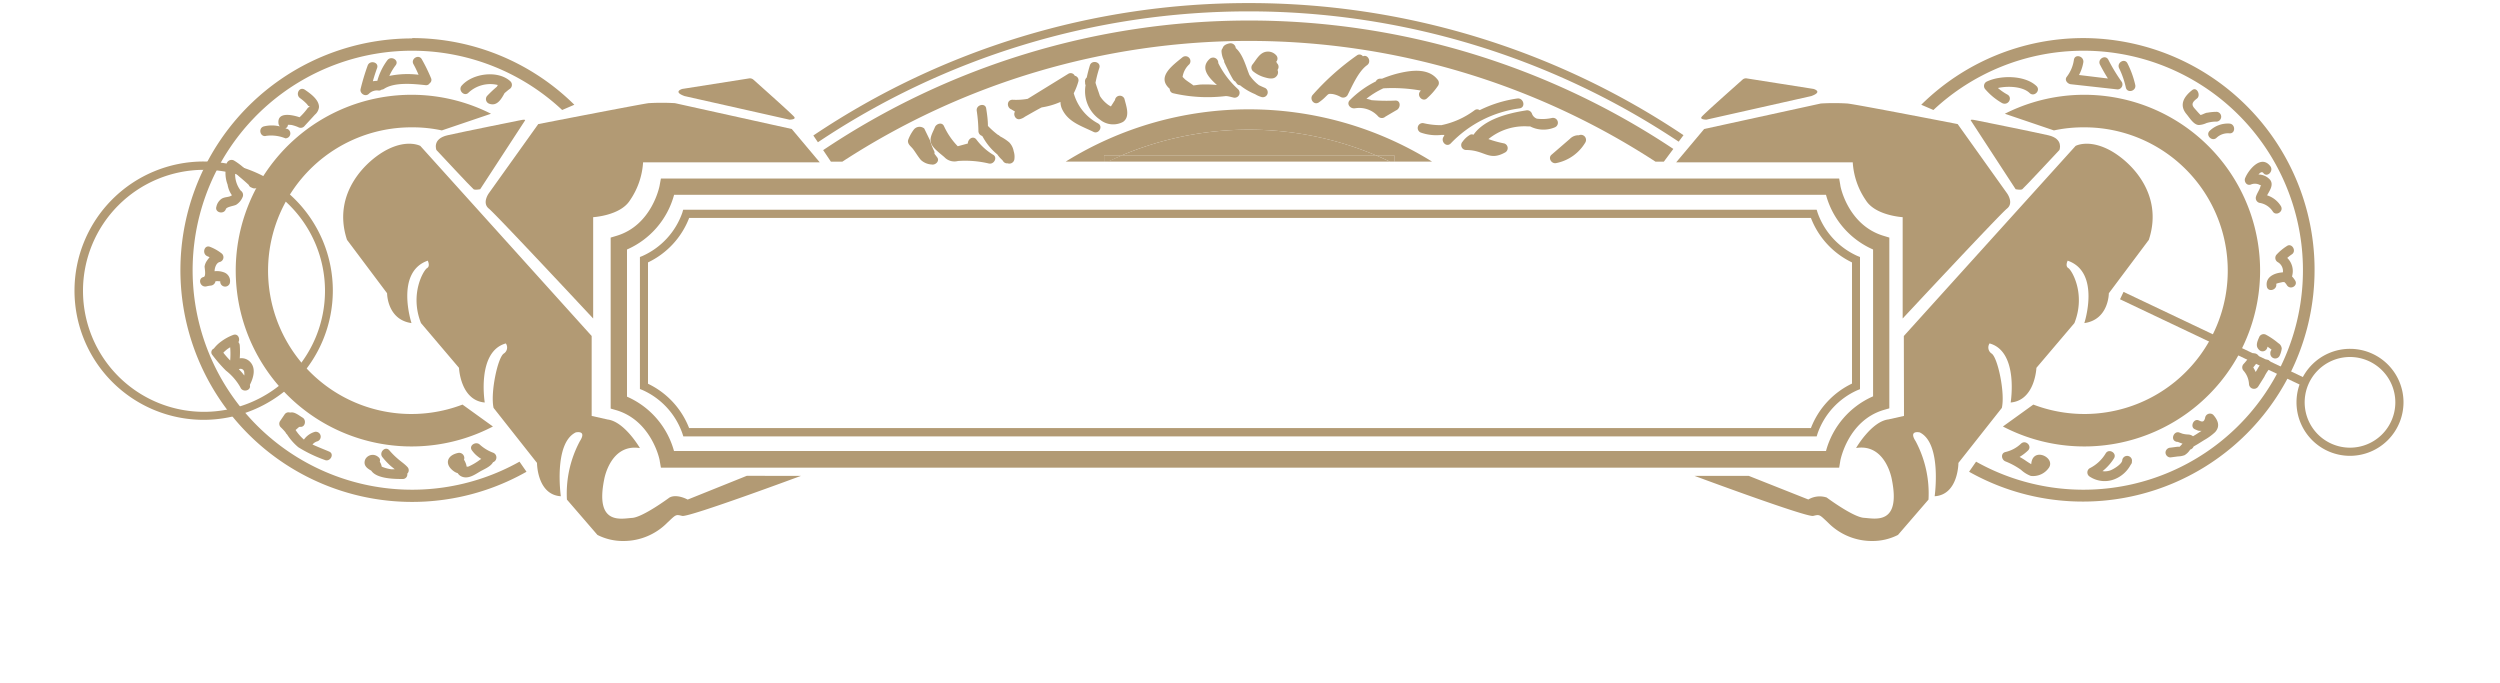 <svg data-name="Layer 1"  fill='#B29A74' xmlns="http://www.w3.org/2000/svg" viewBox="0 0 300 82"><path d="M220.7,56.12H79.31l-.14-.8c0-.2-1-4.82-5.19-6.09l-.7-.2V28.51l.7-.21c4.27-1.27,5.18-6,5.18-6.07l.15-.81H220.7l.14.81c0,.19.95,4.8,5.19,6.07l.69.21V49l-.69.2c-4.27,1.28-5.18,6-5.19,6.08Zm-139.81-2H219.12a10,10,0,0,1,5.65-6.56V29.94a10,10,0,0,1-5.65-6.56H80.89a10,10,0,0,1-5.65,6.56V47.6A10,10,0,0,1,80.89,54.16Z"></path><path d="M218,52.37H82L81.88,52a8.91,8.91,0,0,0-4.79-5.2l-.3-.12V30.84l.3-.12a8.92,8.92,0,0,0,4.79-5.2l.1-.35H218l.11.35a8.93,8.93,0,0,0,4.79,5.2l.3.12V46.7l-.3.12a8.89,8.89,0,0,0-4.79,5.2Zm-135.33-1H217.31a9.84,9.84,0,0,1,4.93-5.34V31.49a9.84,9.84,0,0,1-4.93-5.34H82.7a9.83,9.83,0,0,1-4.94,5.34V46.05A9.83,9.83,0,0,1,82.7,51.39Z"></path><path d="M64.59,14.89l-5.93,8.3s-.85,1.16,0,1.84S71.18,38.22,71.18,38.22V26.06s3.24-.18,4.4-2a9,9,0,0,0,1.59-4.58h21.2l-3.36-4L81,12.38a26.61,26.61,0,0,0-3.18,0C76.86,12.5,64.59,14.89,64.59,14.89Z"></path><path d="M71,40.32,50.44,17.51s-1.47-.81-3.91.41-6.76,5.19-4.89,10.86l4.81,6.41s0,3.17,2.93,3.58c0,0-2-6.11,1.95-7.49,0,0,.33.65-.08.89s-2.12,3.1-.73,6.6l4.56,5.37s.16,3.91,3.09,4.16c0,0-1-6.11,2.53-7.09a.86.86,0,0,1-.25,1.22c-.73.49-1.62,4.73-1.22,6.52l5.21,6.6s0,3.82,2.86,4c0,0-.9-6.35,1.79-7.66,0,0,1.38-.32.49,1.06a13.33,13.33,0,0,0-1.55,7l3.66,4.24a6.74,6.74,0,0,0,3.1.73,7.38,7.38,0,0,0,5.29-2.2c1.06-1,1-1,1.79-.81s14.26-4.81,14.26-4.81H89.61l-7.09,2.85s-1.3-.73-2.19-.24c0,0-3.18,2.36-4.48,2.44s-4.48.92-3.34-4.66c0,0,.74-4.29,4.28-3.72,0,0-1.84-3.18-3.88-3.43L71,49.91Z"></path><path d="M63,14.46l-5.38,8.25s-.61.12-.79,0S52.37,18,52.37,18s-.55-1.34,1.34-1.77,8.56-1.77,8.56-1.77S63.14,14.25,63,14.46Z"></path><path d="M82.15,11.53l12.58,2.83s.83,0,.58-.33-3.94-3.61-4.9-4.47a.64.64,0,0,0-.53-.15l-8,1.26S80.68,11,82.15,11.53Z"></path><path d="M234.92,14.89l5.92,8.3s.86,1.16,0,1.84-12.52,13.19-12.52,13.19V26.06s-3.24-.18-4.4-2a9,9,0,0,1-1.59-4.58H201.14l3.36-4,14-3.06a26.61,26.61,0,0,1,3.18,0C222.64,12.5,234.92,14.89,234.92,14.89Z"></path><path d="M228.46,40.32l20.61-22.81s1.46-.81,3.91.41,6.75,5.19,4.88,10.86l-4.8,6.41s0,3.17-2.94,3.58c0,0,2-6.11-2-7.49,0,0-.33.65.08.89s2.12,3.1.73,6.6l-4.56,5.37s-.16,3.91-3.09,4.16c0,0,1-6.11-2.53-7.09a.87.87,0,0,0,.25,1.22c.73.49,1.63,4.73,1.22,6.52l-5.21,6.6s0,3.82-2.85,4c0,0,.89-6.35-1.79-7.66,0,0-1.39-.32-.49,1.06a13.34,13.34,0,0,1,1.54,7l-3.66,4.24a6.74,6.74,0,0,1-3.1.73,7.38,7.38,0,0,1-5.29-2.2c-1.06-1-1-1-1.79-.81s-14.25-4.81-14.25-4.81h6.51L217,59.94a2.69,2.69,0,0,1,2.2-.24s3.17,2.36,4.48,2.44,4.47.92,3.33-4.66c0,0-.74-4.29-4.28-3.72,0,0,1.84-3.18,3.88-3.43l1.87-.42Z"></path><path d="M236.5,14.46l5.38,8.25s.61.12.79,0S247.13,18,247.13,18s.55-1.34-1.34-1.77-8.55-1.77-8.55-1.77S236.36,14.25,236.5,14.46Z"></path><path d="M217.35,11.53l-12.58,2.83s-.82,0-.58-.33,3.95-3.61,4.91-4.47a.61.61,0,0,1,.52-.15l8,1.26S218.82,11,217.35,11.53Z"></path><rect x="265.06" y="28.56" width="0.98" height="24.21" transform="translate(114.91 263.1) rotate(-64.6)"></rect><path d="M282,54.7a6.42,6.42,0,1,1,6.42-6.42A6.43,6.43,0,0,1,282,54.7Zm0-11.86a5.44,5.44,0,1,0,5.44,5.44A5.45,5.45,0,0,0,282,42.84Z"></path><path d="M250,4.57a27.7,27.7,0,0,0-19.45,8l1.46.63a26.34,26.34,0,1,1,5.12,42.2l-.84,1.21A27.81,27.81,0,1,0,250,4.57Z"></path><path d="M250.09,15.28A17.2,17.2,0,1,1,244,48.55l-3.65,2.63a21.1,21.1,0,1,0,.23-37.53l5.89,2A16.84,16.84,0,0,1,250.09,15.28Z"></path><path d="M49.47,4.57a27.7,27.7,0,0,1,19.45,8l-1.46.63a26.34,26.34,0,1,0-5.12,42.2l.84,1.21a27.81,27.81,0,1,1-13.71-52Z"></path><path d="M49.39,15.28A17.2,17.2,0,1,0,55.5,48.55l3.65,2.63a21.1,21.1,0,1,1-.23-37.53l-5.9,2A16.69,16.69,0,0,0,49.39,15.28Z"></path><path d="M24.44,50.38a15.5,15.5,0,1,1,15.5-15.49A15.52,15.52,0,0,1,24.44,50.38Zm0-30A14.52,14.52,0,1,0,39,34.89,14.54,14.54,0,0,0,24.44,20.37Z"></path><path d="M149.87,15.56a39.21,39.21,0,0,0-15.22,3.07h30.43A39.12,39.12,0,0,0,149.87,15.56Z"></path><path d="M98.77,18l.94,1.4h1.37a89.39,89.39,0,0,1,97.58,0h1l1.14-1.53a91.79,91.79,0,0,0-102,.13Z"></path><path d="M149.87.37A93.56,93.56,0,0,0,97.6,16.26l.55.81A92.94,92.94,0,0,1,201.44,17l.58-.78A93.5,93.5,0,0,0,149.87.37Z"></path><path d="M127.89,19.39h4.6v-.76h2.16a39.24,39.24,0,0,1,30.43,0h2.23v.76h4.53a41.64,41.64,0,0,0-43.95,0Z"></path><path d="M134.65,18.63c-.57.24-1.13.49-1.69.76h33.82c-.56-.27-1.13-.52-1.7-.76Z"></path><path d="M132.49,18.63v.76H133c.56-.27,1.12-.52,1.69-.76Z"></path><path d="M165.08,18.63c.57.24,1.14.49,1.7.76h.53v-.76Z"></path><path d="M254.62,9.84A21.33,21.33,0,0,1,253,7.17c-.34-.67-1.35-.08-1,.59s.61,1.12.95,1.66L249.48,9A5,5,0,0,0,250,7.48c.1-.74-1-1.06-1.13-.31A4.34,4.34,0,0,1,248,9.23c-.29.4.12.84.51.88l5.6.62A.6.6,0,0,0,254.62,9.84Z"></path><path d="M255.3,7.61c-.33-.68-1.34-.09-1,.59a10.28,10.28,0,0,1,.8,2.3c.16.74,1.29.43,1.13-.31A11.17,11.17,0,0,0,255.3,7.61Z"></path><path d="M263.87,15a2.4,2.4,0,0,0,.9-.23,4.13,4.13,0,0,1,1.26-.18.59.59,0,0,0,0-1.17,6,6,0,0,0-1.11.1c-.26,0-.57.22-.85.28-.26-.25-.5-.54-.74-.81-.44-.5-.17-.8.31-1.17s0-1.47-.59-1c-1,.79-1.6,1.8-.64,2.91C262.77,14.17,263.27,15,263.87,15Z"></path><path d="M267.53,14.83a3.16,3.16,0,0,0-2.37.87c-.54.53.29,1.35.83.83a2,2,0,0,1,1.54-.53C268.29,16.06,268.28,14.88,267.53,14.83Z"></path><path d="M270.09,22.15a1.25,1.25,0,0,1,1,0c.14.08.21.09.25.08a.52.52,0,0,0-.11.23c-.13.4-.4.74-.52,1.16a.6.6,0,0,0,.41.72,2.32,2.32,0,0,1,1.59,1c.36.66,1.38.07,1-.6a3,3,0,0,0-1.66-1.3c.33-.6.8-1.25.38-1.84a1.88,1.88,0,0,0-1.41-.66c.2-.24.42-.38.58-.18.46.6,1.29-.24.83-.83-1.09-1.4-2.58.41-3,1.41C269.24,21.73,269.56,22.32,270.09,22.15Z"></path><path d="M275.41,33.65a2.8,2.8,0,0,0-.37-.48,2.21,2.21,0,0,0-.57-2.22,5.56,5.56,0,0,1,.54-.42c.63-.41,0-1.43-.59-1a6,6,0,0,0-1.21,1,.59.59,0,0,0,.11.92,1.24,1.24,0,0,1,.63,1.23,4.63,4.63,0,0,0-.52.07c-.84.18-1.58.68-1.41,1.63.13.74,1.26.43,1.13-.31,0-.07.74-.21.77-.22l.2,0c-.06,0-.07,0,0,0a1.26,1.26,0,0,1,.28.33C274.8,34.88,275.82,34.29,275.41,33.65Z"></path><path d="M273.4,41.18a8.76,8.76,0,0,0-1.46-1,.59.59,0,0,0-.81.21c-.26.61-.57,1.21.08,1.69a.58.58,0,0,0,.8-.21.47.47,0,0,0,.08-.27,3.81,3.81,0,0,1,.5.37.57.57,0,0,0-.15.37v.12a.59.59,0,0,0,1.15.15,2.83,2.83,0,0,0,.22-.79A.83.83,0,0,0,273.4,41.18Z"></path><path d="M271.69,43.27a3.84,3.84,0,0,0-.83,1.08l-.18.29a4.14,4.14,0,0,0-.29-.55,8.53,8.53,0,0,0,.62-.83c.4-.64-.61-1.22-1-.59a6.82,6.82,0,0,1-.77,1,.59.59,0,0,0,0,.83,2.64,2.64,0,0,1,.64,1.59.6.6,0,0,0,1.1.3l.73-1.16a4.67,4.67,0,0,1,.6-.95C272.88,43.83,272.3,42.82,271.69,43.27Z"></path><path d="M264.61,50.17c-.11.36-.23.51-.62.34l-.16-.07c-.61-.25-1.06.8-.45,1.07l.14.06h0l.19.08a.59.59,0,0,0,.25.05,1,1,0,0,0,.23,0l-.71.46-.32.19a1,1,0,0,0-.59-.21,3,3,0,0,1-.68-.1l-.38-.14c-.62-.22-1.07.8-.45,1.07l.14.05h0l.12,0,.17.07.41.15c-.11.13-.23.24-.34.37l-.28,0-.83.11a.61.61,0,0,0-.59.58.6.6,0,0,0,.59.59l.91-.12a2.36,2.36,0,0,0,.79-.15,2,2,0,0,0,.67-.67.6.6,0,0,0,.41-.37s.53-.3.63-.37l.64-.4a6.73,6.73,0,0,0,1.3-.94c.66-.71.36-1.44-.21-2.09A.59.59,0,0,0,264.61,50.17Z"></path><path d="M255.84,55.22a.59.59,0,0,0-1.17,0c0,.46-1.1,1.13-1.5,1.25a2,2,0,0,1-.87.07A6.09,6.09,0,0,0,253.68,55c.39-.64-.62-1.23-1-.59a4.64,4.64,0,0,1-1.92,1.78.59.59,0,0,0,0,1,3.24,3.24,0,0,0,3,.31,3.76,3.76,0,0,0,1.93-1.74.49.49,0,0,0,.14-.39Z"></path><path d="M243.75,55.7a8.63,8.63,0,0,1-.75-.48c-.21-.14-.43-.27-.65-.39a5.43,5.43,0,0,0,1-.76c.56-.52-.27-1.35-.83-.83a4,4,0,0,1-1.86,1c-.61.14-.5.94,0,1.13a8.79,8.79,0,0,1,1.85,1,3.6,3.6,0,0,0,1.19.74,2.3,2.3,0,0,0,2.18-1C246.67,54.88,243.89,53.57,243.75,55.7Z"></path><path d="M240.89,11.35a6.6,6.6,0,0,1-1.14-.79c1.26-.28,3-.17,3.8.6.54.53,1.37-.3.83-.83C243,9,240,9,238.37,9.81a.59.59,0,0,0-.12.92,7.71,7.71,0,0,0,2,1.64C241,12.73,241.55,11.72,240.89,11.35Z"></path><path d="M182.07,11.82a14.91,14.91,0,0,0-4.51,1.4.51.51,0,0,0-.6,0,10,10,0,0,1-4,1.8,9.24,9.24,0,0,1-2.14-.24.59.59,0,0,0-.32,1.13,5.59,5.59,0,0,0,2.49.28c.11,0,.22,0,.33,0,0,.1-.09.2-.14.3-.26.57.43,1.23.92.71A14,14,0,0,1,182.38,13C183.13,12.84,182.81,11.71,182.07,11.82Z"></path><path d="M186.58,15.28a.59.59,0,0,0-.31-1.13,5.32,5.32,0,0,1-1.85.09,1,1,0,0,1-.58-.58.61.61,0,0,0-.72-.41c-2.13.33-5,1.05-6.3,2.92a.47.47,0,0,0-.5.06,2.83,2.83,0,0,0-.81.77.59.59,0,0,0,.41,1c2.28,0,2.73,1.4,4.72.28a.59.59,0,0,0-.14-1.07,12.82,12.82,0,0,1-1.89-.52,6.84,6.84,0,0,1,4.78-1.52l.23,0A3.5,3.5,0,0,0,186.58,15.28Z"></path><path d="M189.47,16.23a1.43,1.43,0,0,0-1.09.44l-2.2,1.9c-.45.39,0,1.13.57,1a5.24,5.24,0,0,0,3.5-2.49A.61.61,0,0,0,189.47,16.23Z"></path><path d="M167.4,12.07a22.16,22.16,0,0,1-2.82-.05h0a4.24,4.24,0,0,0-.61-.17A10.09,10.09,0,0,1,166,10.6a19.44,19.44,0,0,1,4.51.27l-.07.07c-.51.55.32,1.38.83.83a7.92,7.92,0,0,0,1.32-1.52.61.61,0,0,0-.09-.71c-1.14-1.45-3.3-1.09-4.83-.71a14.39,14.39,0,0,0-1.82.61h-.26a.56.56,0,0,0-.49.33A11.84,11.84,0,0,0,162,12c-.47.44,0,1.06.57,1a3.06,3.06,0,0,1,2.84,1,.61.61,0,0,0,.83,0l1.28-.75C168.12,13,168.13,12,167.4,12.07Z"></path><path d="M164.05,7.82c.58-.41.08-1.35-.5-1.06a.5.5,0,0,0-.71-.12,30.28,30.28,0,0,0-5.31,4.74c-.43.48.12,1.28.71.92a5.38,5.38,0,0,0,.86-.72c.34-.32.29-.34.79-.3a3.07,3.07,0,0,1,1,.36.62.62,0,0,0,.81-.21C162.26,10.34,163,8.57,164.05,7.82Z"></path><path d="M153.14,7.51c.15.11.08,0,0-.09v0a.57.57,0,0,0,0-.79,1.32,1.32,0,0,0-1.51-.33c-.57.25-.93.93-1.3,1.4a.6.6,0,0,0,.12.92,3.8,3.8,0,0,0,1.35.67c.42.12,1,.26,1.34-.1a.69.69,0,0,0,.16-.8l0,0A.6.6,0,0,0,153.14,7.51Z"></path><path d="M151.82,10.56c-.26-.11-.51-.22-.75-.34A5,5,0,0,1,149.93,9c-.41-1-.77-2.47-1.64-3.23a.63.63,0,0,0-.73-.57c-.52.1-.77.31-.84.58a.56.56,0,0,0-.14.36,2.72,2.72,0,0,0,.32,1.16,1.21,1.21,0,0,0,0,.14c.15.33.31.65.48,1s.38.75.6,1.11a.61.61,0,0,0,.27.24.4.4,0,0,0,.12.16l0,0a.48.48,0,0,0,.43.28,7.32,7.32,0,0,0,1.81,1.07,3.11,3.11,0,0,0,.83.36A.59.59,0,0,0,151.82,10.56Z"></path><path d="M146.19,7.57a.62.62,0,0,0-1-.53c-1.27,1.12-.09,2.31.84,3.16a13.78,13.78,0,0,0-1.82-.06c-.3,0-.65.08-1,.11-.32-.25-.66-.45-1-.72l-.3-.3a2.59,2.59,0,0,1,.81-1.52.59.59,0,0,0-.83-.83c-1.22,1-3.14,2.37-1.52,3.78a.52.52,0,0,0,.41.53,18.31,18.31,0,0,0,6.3.34c.3,0,.6.1.91.17a.59.59,0,0,0,.57-1A10.55,10.55,0,0,1,146.19,7.57Z"></path><path d="M133.8,12l-.49.77a2.21,2.21,0,0,1-.54-.36,3.7,3.7,0,0,1-.78-.89c-.17-.53-.35-1-.53-1.58a14.14,14.14,0,0,1,.46-1.79c.23-.73-.9-1-1.13-.32-.15.49-.28,1-.38,1.47a.6.6,0,0,0-.2.57c0,.12,0,.23.06.35A4.15,4.15,0,0,0,132,14.36a2.5,2.5,0,0,0,2.76.27c.9-.62.38-1.92.17-2.78A.59.59,0,0,0,133.8,12Z"></path><path d="M131.75,14.8a5.88,5.88,0,0,1-2.9-3.61,7.41,7.41,0,0,0,.55-1.4.55.55,0,0,0-.43-.7.54.54,0,0,0-.78-.23l-4.87,3a7.77,7.77,0,0,1-1.81.11c-.71,0-.73.93-.15,1.15l.44.27c-.26.39.1,1.07.64.89A1.61,1.61,0,0,0,123,14c.63-.35,1.3-.75,2-1.11a9,9,0,0,0,2.26-.66,2,2,0,0,0,.2.88c.74,1.55,2.3,2,3.77,2.72C131.84,16.13,132.43,15.17,131.75,14.8Z"></path><path d="M121.1,17.08a5.56,5.56,0,0,0-1.06-.7h0l-.06-.05h0l-.11-.09a.34.34,0,0,0-.12-.06,10.09,10.09,0,0,1-1.2-1.07l0,0c0-.71-.1-1.41-.21-2.11s-1.25-.43-1.13.31a18,18,0,0,1,.2,2.42.61.61,0,0,0,.29.51,1,1,0,0,1,.2.12,7,7,0,0,0,1.78,2.17,3.57,3.57,0,0,0,.6.68l.1.14a.57.57,0,0,0,.54.25.61.61,0,0,0,.81-.53,2.13,2.13,0,0,0-.09-.93A2,2,0,0,0,121.1,17.08Z"></path><path d="M119.14,18.55a7.15,7.15,0,0,1-2-1.84c-.41-.46-1,0-1,.51l-1.21.33a8.66,8.66,0,0,1-1.66-2.43c-.24-.5-.91-.27-1.08.14-.23.59-.68,1.25-.47,1.89s1.12,1.28,1.6,1.7a1.65,1.65,0,0,0,1.63.47,12.19,12.19,0,0,1,3.71.3C119.3,19.77,119.76,18.85,119.14,18.55Z"></path><path d="M112.13,18.44a.52.52,0,0,0-.08-.41,9.49,9.49,0,0,1-.47-1.23l-.67-1.38a.88.88,0,0,0-1.26.14,4.81,4.81,0,0,0-.68,1.26c-.09.48.34.73.6,1.07s.59.9.94,1.31a2.06,2.06,0,0,0,1.29.54c.45.1,1-.42.66-.86Z"></path><path d="M55.41,10.27c-.5.56.33,1.4.83.83a3.83,3.83,0,0,1,3.5-.9l-.12.21a13.91,13.91,0,0,0-1.12,1.05.59.59,0,0,0,.25,1c.9.3,1.4-.55,1.8-1.29.2-.16.38-.33.59-.48a.59.59,0,0,0,.12-.92C59.78,8.38,56.71,8.79,55.41,10.27Z"></path><path d="M50.62,7.12c-.36-.67-1.38-.07-1,.59.23.41.42.83.61,1.26a10.9,10.9,0,0,0-3.51.14,6.44,6.44,0,0,1,.76-1.28c.46-.61-.56-1.19-1-.6a7.36,7.36,0,0,0-1.2,2.47,4.51,4.51,0,0,0-.54.05c.15-.53.32-1.06.51-1.58.26-.71-.87-1-1.13-.31a27.72,27.72,0,0,0-.85,2.82c-.13.53.58,1,1,.57a1.38,1.38,0,0,1,1.19-.38.54.54,0,0,0,.34-.12.47.47,0,0,0,.27-.08c1.26-.84,3.54-.61,5-.45a.49.49,0,0,0,.49-.23.49.49,0,0,0,.17-.6A20.26,20.26,0,0,0,50.62,7.12Z"></path><path d="M34.51,15.48l-.27-.08a.45.45,0,0,0,.31-.42h.05A2.38,2.38,0,0,1,35,15a4.56,4.56,0,0,1,.79.26.59.59,0,0,0,.71-.09c.42-.47.86-.93,1.28-1.4a1.39,1.39,0,0,0,.5-.92c0-.89-1-1.6-1.68-2.07s-1.19.57-.59,1a5.83,5.83,0,0,1,.8.69l.2.25q.3,0-.06.21a7.25,7.25,0,0,1-1,1.14c-1-.33-2.71-.65-2.53.76a.64.64,0,0,0,.16.34,4,4,0,0,0-1.93,0c-.72.22-.42,1.35.31,1.13a4.53,4.53,0,0,1,2.29.3A.59.59,0,0,0,34.51,15.48Z"></path><path d="M29.49,20.35a8,8,0,0,0-1.43-1.1.62.62,0,0,0-.89.54l0,.07a3.83,3.83,0,0,0,.14,2.29,3,3,0,0,0,.52,1.28c-.34.27-.79.16-1.22.41a1.54,1.54,0,0,0-.64.95c-.24.72.89,1,1.13.31.1-.3,1-.38,1.26-.54a2,2,0,0,0,.74-.88.62.62,0,0,0-.21-.8,3.16,3.16,0,0,1-.67-2.12c.22.18.42.38.63.55s.68.58,1,.88a.5.5,0,0,0,.29.3l.16.07c.56.25,1.25-.45.71-.92S30,20.77,29.49,20.35Z"></path><path d="M25.86,33.75a2,2,0,0,1,.43,0l.14,0a.59.59,0,0,0,1.14.26,1.1,1.1,0,0,0-.6-1.29,2.39,2.39,0,0,0-1.22-.17c0-.33.16-1,.62-1.11a.59.59,0,0,0,.26-1,5.36,5.36,0,0,0-1.43-.82c-.7-.28-1,.85-.31,1.13a2.06,2.06,0,0,1,.26.12,4.61,4.61,0,0,0-.36.48,1.62,1.62,0,0,0-.24.63c0,.19.21,1.2-.12,1.26-.74.17-.42,1.27.32,1.13a3.45,3.45,0,0,1,.56-.1A.63.63,0,0,0,25.86,33.75Z"></path><path d="M28.77,43a10.4,10.4,0,0,0,0-1.58.67.67,0,0,0-.16-.36c.24-.42-.06-1.08-.62-.87a5.84,5.84,0,0,0-1.45.79,4.15,4.15,0,0,0-.88.85.48.48,0,0,0-.19.75,17.36,17.36,0,0,0,1.64,1.89,6.74,6.74,0,0,1,1.73,2c.25.67,1.3.42,1.15-.23a.25.25,0,0,0,0-.07c.44-.87.76-2,0-2.77A1.43,1.43,0,0,0,28.77,43Zm-2.41-1.19h0Zm.42.54.1-.11a5,5,0,0,1,.43-.37l.31-.2a9.36,9.36,0,0,1,0,1.59A11.57,11.57,0,0,1,26.78,42.3Zm1.82,2a.44.44,0,0,1,.71.38.93.93,0,0,1,0,.33C29.06,44.71,28.83,44.48,28.6,44.25Z"></path><path d="M39.5,54.19c-.65-.28-1.34-.54-2-.85a1.18,1.18,0,0,1,.61-.39.59.59,0,0,0-.32-1.13,2.44,2.44,0,0,0-1.32.93,5.47,5.47,0,0,1-1-1.15l.19-.16c.1-.09.23-.24.37-.22.6.07.76-.82.29-1.1s-1-.75-1.51-.61h0a.57.57,0,0,0-.67.24l-.55.81a.59.59,0,0,0,.1.71,6.54,6.54,0,0,1,.57.61.76.76,0,0,0,.12.19l.06.05a6.68,6.68,0,0,0,1.36,1.55,16.42,16.42,0,0,0,3.16,1.52C39.6,55.49,40.19,54.48,39.5,54.19Z"></path><path d="M47.73,55.05a9.1,9.1,0,0,1-1-1c-.48-.59-1.31.25-.83.82a8.44,8.44,0,0,0,1,1.06l.47.38-.44,0A4.71,4.71,0,0,1,45.81,56a1.68,1.68,0,0,0-.24-.6.45.45,0,0,0-.17-.55,1,1,0,0,0-1.58.3c-.26.69.22,1.05.73,1.33.66,1,2.88,1,3.76,1a.54.54,0,0,0,.56-.64.56.56,0,0,0,0-.82C48.53,55.65,48.1,55.38,47.73,55.05Z"></path><path d="M59.19,54.33a4.92,4.92,0,0,1-1.64-1c-.47-.4-1.33.14-.92.71a1.25,1.25,0,0,0,.09.12h0a3.23,3.23,0,0,0,.58.59,3.65,3.65,0,0,0,.45.32l-.14.09a7,7,0,0,1-1.38.82A.56.56,0,0,1,56,56a2.19,2.19,0,0,0-.32-.83.62.62,0,0,0-.7-.82c-1.42.3-1.66,1.42-.48,2.23a1.4,1.4,0,0,0,.43.2,1,1,0,0,0,.46.4c.78.35,1.58-.22,2.22-.6.42-.25,1.28-.58,1.55-1.11A.61.61,0,0,0,59.19,54.33Z"></path></svg>